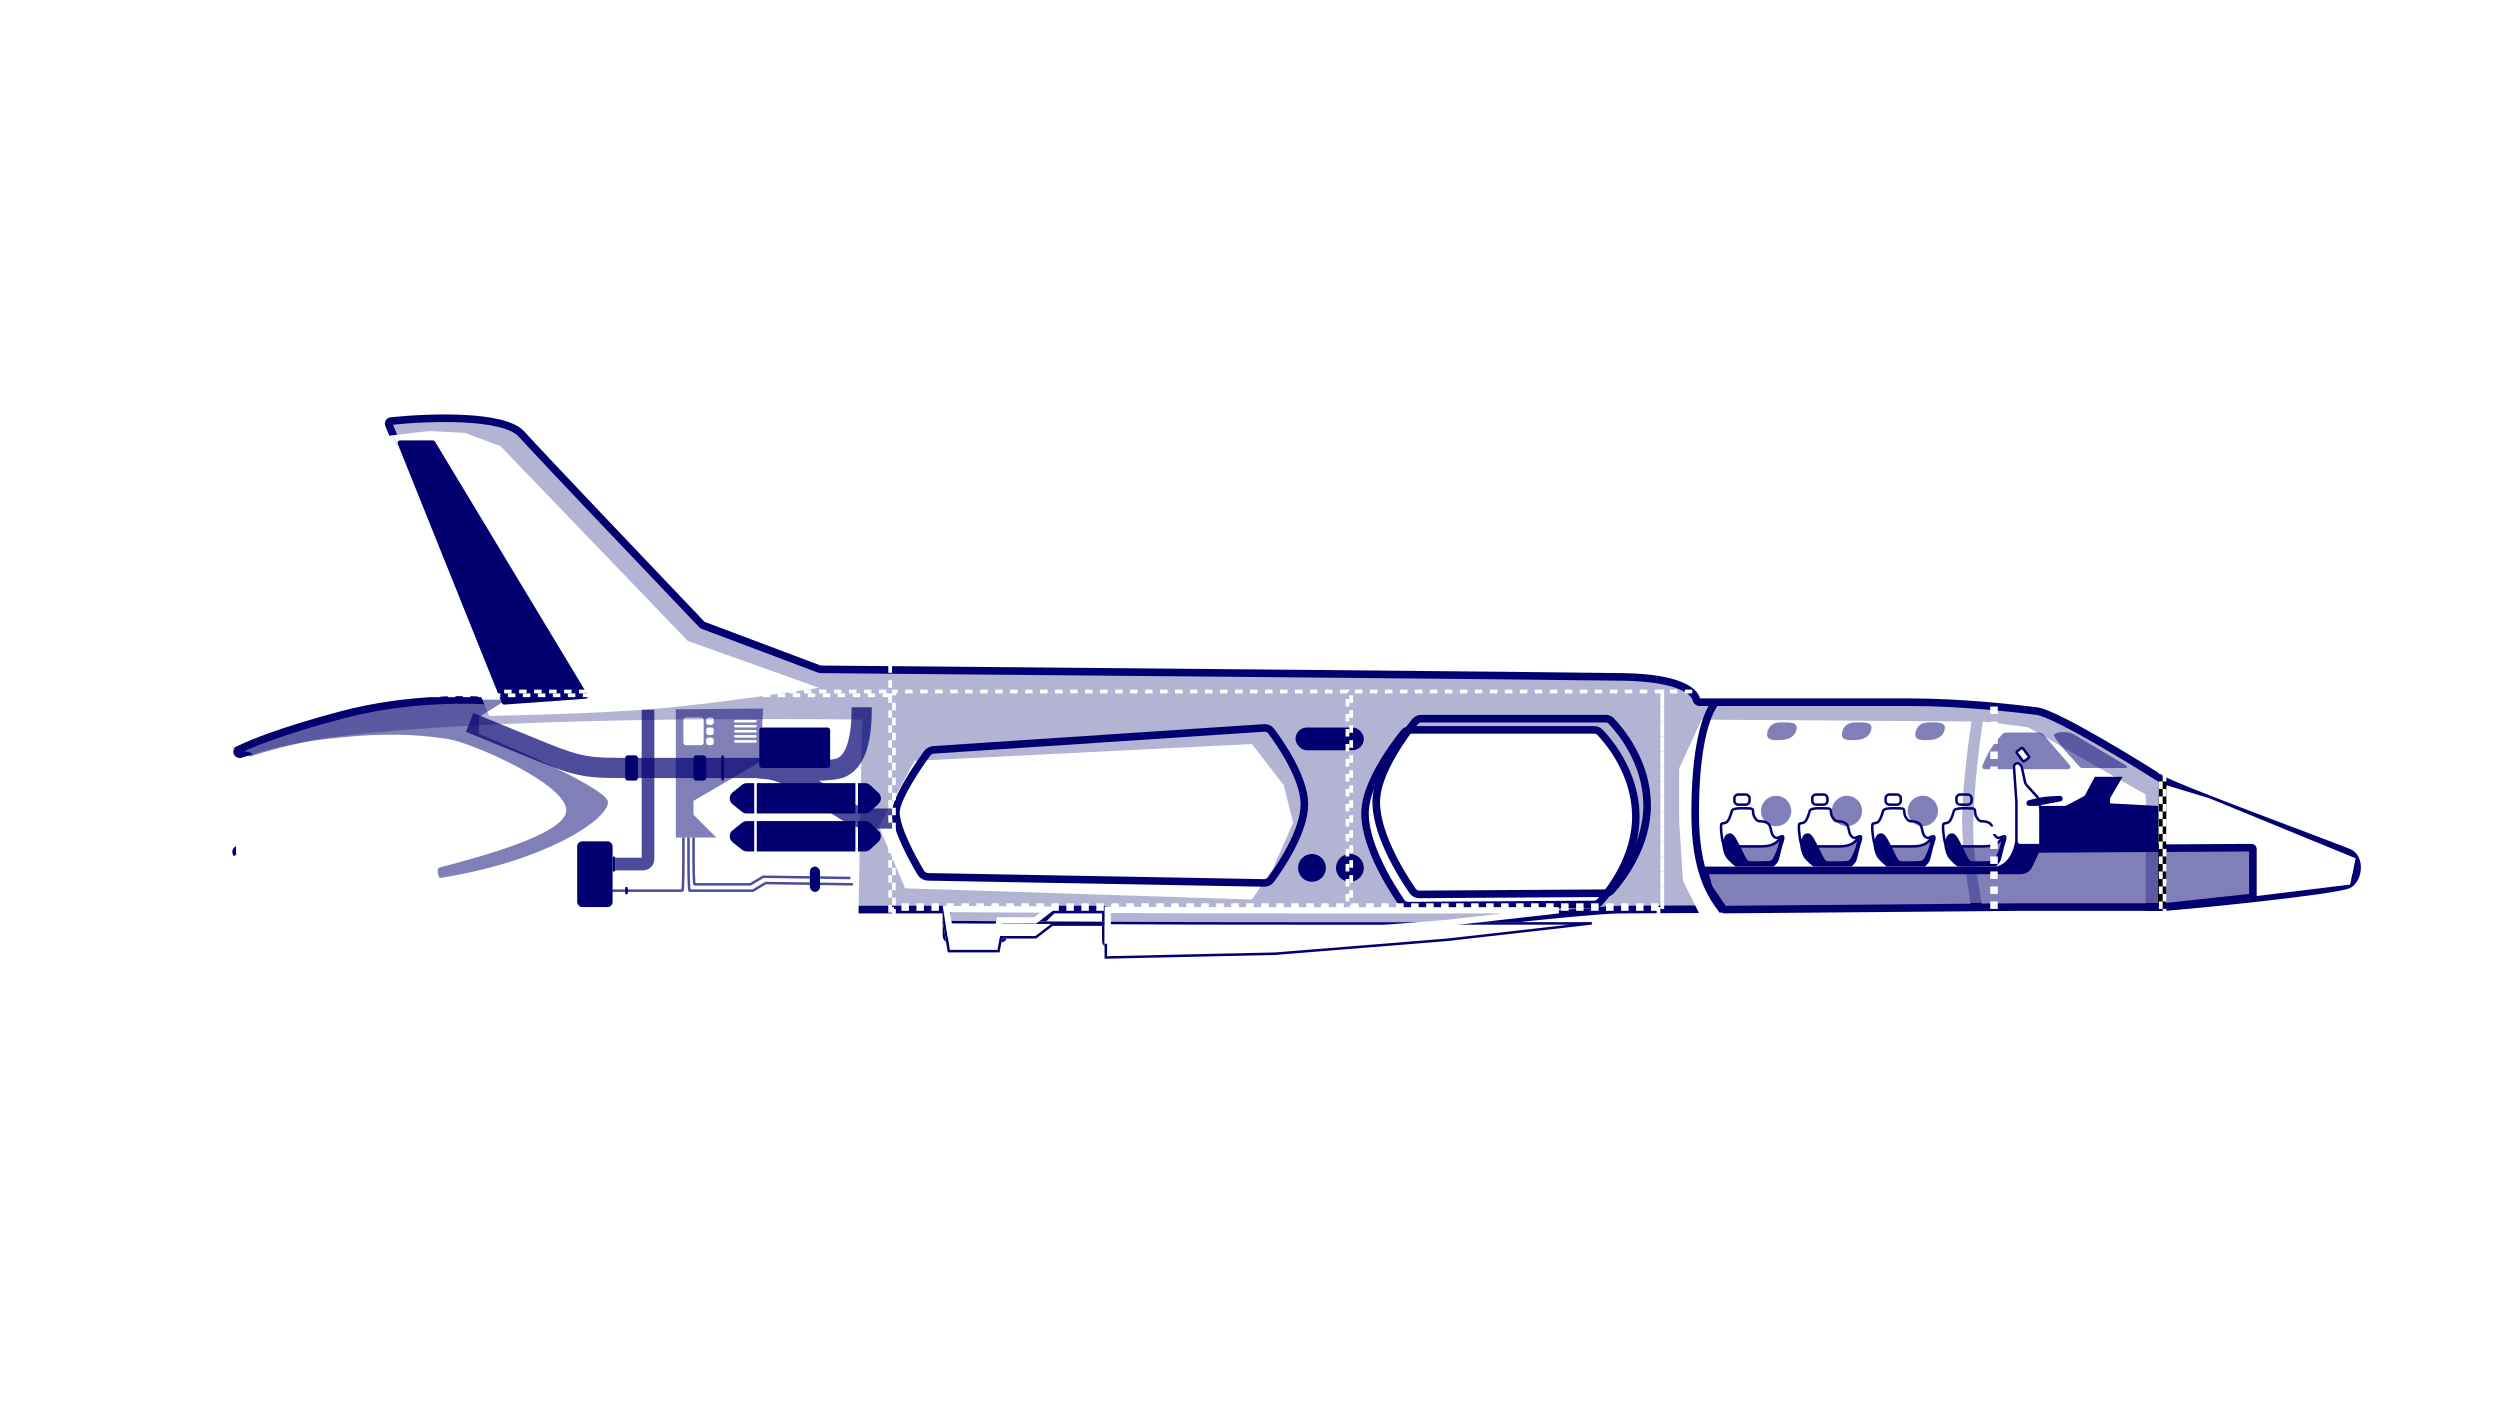 <svg width="667" height="375" viewBox="0 0 667 375" fill="none" xmlns="http://www.w3.org/2000/svg">
<g clip-path="url(#clip0_1486_8)">
<path d="M433.04 180.6C447.683 180.84 452.026 184.3 452.57 186.566C452.667 186.969 452.973 187.348 453.388 187.348H509.634C523.468 187.348 537.977 189.035 543.376 189.71C548.775 190.385 573.069 205.569 576.781 207.931C580.492 210.293 623.682 226.152 626.719 227.501C629.755 228.851 629.418 234.25 626.719 235.937C624.019 237.624 580.155 242.01 576.781 242.01C573.406 242.01 531.566 241.673 520.769 242.01C509.971 242.348 437.763 242.685 432.365 242.685C428.046 242.685 414.369 244.035 408.07 244.71C397.385 245.947 373.451 248.691 363.194 249.771C353.058 250.838 314.418 251.553 295.704 251.787C295.328 251.792 295.035 251.488 295.035 251.112V243.36C295.035 242.987 294.733 242.685 294.36 242.685H281.143C280.964 242.685 280.792 242.756 280.665 242.883L277.349 246.199C277.223 246.326 277.051 246.397 276.872 246.397H268.379C268.006 246.397 267.704 246.699 267.704 247.072V249.771C267.704 250.144 267.402 250.446 267.029 250.446H253.195C252.822 250.446 252.52 250.144 252.52 249.771V243.36C252.52 242.987 252.23 242.685 251.858 242.685H186.385C162.091 242.685 138.922 240.661 130.374 239.648C125.762 239.536 113.908 239.108 103.38 238.299C93.29 237.523 73.301 231.311 63.438 227.925C62.921 227.747 62.829 227.062 63.274 226.744L66.656 224.329C66.834 224.202 66.939 223.998 66.939 223.78V202.403C66.939 202.085 66.716 201.81 66.405 201.743L63.778 201.18C63.194 201.055 63.071 200.331 63.603 200.06C67.082 198.287 75.661 194.845 91.233 190.722C108.636 186.116 126 186.402 133.602 187.212C134.119 187.267 134.508 186.746 134.307 186.266L103.728 113.271C103.554 112.856 103.825 112.391 104.272 112.344C114.488 111.269 134.429 110.574 139.147 115.815C143.994 121.201 173.195 151.881 187.294 166.658C187.364 166.731 187.447 166.784 187.542 166.82L218.666 178.533C218.74 178.561 218.815 178.576 218.894 178.576C283.497 179.139 416.583 180.33 433.04 180.6Z" fill="#020070" fill-opacity="0.3" stroke="#020070" stroke-width="2.025"/>
<g filter="url(#filter0_dd_1486_8)">
<path d="M104 114L105.5 112.5L118.5 111L128 111.5L137.5 115L187.5 167L222.5 179.5C222.5 179.5 196.672 183.536 180 185C162.282 186.556 134.5 187 134.5 187L104 114Z" fill="white"/>
</g>
<g filter="url(#filter1_dd_1486_8)">
<path d="M63.5 200.001C63.5 200.001 75.555 194.787 94 192.5C142.275 186.512 234 188 234 188L233 242.5H166L98.5 238L62 228.001L67 224.001L66.5 202.001L63.5 200.001Z" fill="white"/>
</g>
<path d="M578 209.5L589.5 213L628.5 229L627 236L578 242V209.5Z" fill="white"/>
<g filter="url(#filter2_dd_1486_8)">
<path d="M533 188.5L545 190L576.5 208V241L533.5 241.5C533.5 241.5 530.797 227.56 530.5 219.5C530.075 207.946 533 188.5 533 188.5Z" fill="white"/>
</g>
<g filter="url(#filter3_dd_1486_8)">
<path d="M458 188L530 188.5C530 188.5 527.5 204.368 527.5 215C527.5 225.632 530.5 241.5 530.5 241.5L459 243L453 231L452 215V201L458 188Z" fill="white"/>
</g>
<g filter="url(#filter4_dd_1486_8)">
<path d="M248 199L338 194.5L346.5 205.5L349 215.5L343.5 228L338 236L245.5 233L238.5 216.5L248 199Z" fill="white"/>
</g>
<path d="M249.062 200.065L337.232 194.209C337.999 194.158 338.711 194.476 339.148 195.058C340.417 196.751 342.618 199.866 344.513 203.439C346.422 207.041 347.951 210.981 348.009 214.359C348.069 217.913 346.53 222.09 344.575 225.9C342.635 229.68 340.356 232.965 339.082 234.696C338.669 235.258 337.995 235.582 337.26 235.569L247.597 233.945C246.804 233.93 246.088 233.522 245.695 232.863C244.669 231.146 242.986 228.199 241.562 225.103C240.115 221.957 239.022 218.834 239.022 216.703C239.022 215.89 239.341 214.718 239.944 213.283C240.536 211.875 241.358 210.313 242.265 208.755C244.079 205.641 246.192 202.618 247.368 200.989C247.758 200.448 248.376 200.111 249.062 200.065Z" stroke="#020070" stroke-width="2.025"/>
<g filter="url(#filter5_dd_1486_8)">
<path d="M376.721 191.914C377.333 191.148 378.265 190.722 379.246 190.722H428.37C429.203 190.722 430.004 191.027 430.58 191.629C433.144 194.31 440.223 202.744 440.462 214.341C440.702 225.991 433.25 235.361 430.591 238.327C430.009 238.976 429.177 239.313 428.306 239.319L378.725 239.637C377.657 239.644 376.654 239.151 376.046 238.272C373.237 234.207 365.412 221.953 366.229 212.654C366.917 204.825 374.071 195.228 376.721 191.914Z" fill="white"/>
<path d="M379.246 191.734H428.37C428.959 191.734 429.485 191.948 429.849 192.328C432.359 194.954 439.218 203.151 439.45 214.362C439.682 225.605 432.464 234.722 429.837 237.651C429.465 238.066 428.916 238.303 428.299 238.307L378.718 238.624C377.965 238.629 377.285 238.284 376.879 237.697C375.491 235.688 372.867 231.66 370.696 226.998C368.509 222.304 366.853 217.117 367.238 212.743C367.562 209.056 369.429 204.857 371.614 201.1C373.785 197.367 376.203 194.182 377.512 192.546C377.922 192.032 378.557 191.734 379.246 191.734Z" stroke="#020070" stroke-width="2.025"/>
</g>
<path d="M379.246 191.734H428.37C428.959 191.734 429.485 191.948 429.849 192.328C432.359 194.954 439.218 203.151 439.45 214.362C439.682 225.605 432.464 234.722 429.837 237.651C429.465 238.066 428.916 238.303 428.299 238.307L378.718 238.624C377.965 238.629 377.285 238.284 376.879 237.697C375.491 235.688 372.867 231.66 370.696 226.998C368.509 222.304 366.853 217.117 367.238 212.743C367.562 209.056 369.429 204.857 371.614 201.1C373.785 197.367 376.203 194.182 377.512 192.546C377.922 192.032 378.557 191.734 379.246 191.734Z" stroke="#020070" stroke-width="2.025"/>
<path d="M458.009 187.011C454.972 190.385 452.272 199.833 452.272 217.041C452.272 232.9 456.659 238.973 459.696 243.022" stroke="#020070" stroke-width="2.025"/>
<path d="M479.266 194.771C479.941 192.409 476.904 192.746 474.879 192.746C473.087 192.746 471.843 193.758 471.505 195.445C471.149 197.227 472.484 197.47 474.205 197.47C476.566 197.47 478.61 197.065 479.266 194.771Z" fill="#020070" fill-opacity="0.5"/>
<path d="M499.23 194.771C499.905 192.409 496.868 192.746 494.843 192.746C493.051 192.746 491.807 193.758 491.469 195.445C491.113 197.227 492.448 197.47 494.168 197.47C496.53 197.47 498.574 197.065 499.23 194.771Z" fill="#020070" fill-opacity="0.5"/>
<path d="M518.801 194.771C519.476 192.409 516.439 192.746 514.415 192.746C512.622 192.746 511.378 193.758 511.04 195.445C510.684 197.227 512.019 197.47 513.74 197.47C516.102 197.47 518.145 197.065 518.801 194.771Z" fill="#020070" fill-opacity="0.5"/>
<path d="M538.65 242.01L538.642 242.01L460.067 242.678C459.955 242.679 459.85 242.624 459.786 242.532L455.932 236.899C455.911 236.869 455.896 236.835 455.886 236.799L454.734 232.652C454.674 232.437 454.836 232.224 455.059 232.224H539.144C540.059 232.224 540.891 231.696 541.281 230.868L543.253 226.677C543.308 226.56 543.426 226.484 543.556 226.483L600.734 226.159C600.921 226.158 601.073 226.309 601.073 226.496V239.111C601.073 239.283 600.943 239.428 600.772 239.446L577.062 242.01L538.65 242.01Z" fill="#020070" fill-opacity="0.5" stroke="#020070" stroke-width="2.025"/>
<circle cx="473.866" cy="216.366" r="4.049" fill="#020070" fill-opacity="0.5"/>
<circle cx="492.762" cy="216.366" r="4.049" fill="#020070" fill-opacity="0.5"/>
<circle cx="513.007" cy="216.366" r="4.049" fill="#020070" fill-opacity="0.5"/>
<path d="M548.099 196.459C547.649 195.332 549.91 195.279 551.354 195.354C552.102 195.392 552.818 195.645 553.462 196.028L567.292 204.267C567.586 204.443 567.462 204.894 567.119 204.894H555.185C555.185 204.894 548.774 198.146 548.099 196.459Z" fill="#020070" fill-opacity="0.5"/>
<path d="M106.115 118.428C105.936 117.985 106.263 117.502 106.741 117.502H115.484C115.72 117.502 115.939 117.626 116.062 117.828L156.799 185.394C157.06 185.825 156.773 186.379 156.27 186.415L134.577 187.987C134.284 188.008 134.011 187.838 133.902 187.566L106.115 118.428Z" fill="#020070"/>
<g filter="url(#filter6_d_1486_8)">
<path d="M251.507 241.673C251.507 241.673 292.703 241.944 318.991 242.01C345.279 242.076 430.677 242.01 430.677 242.01L386.137 247.072L340.248 250.783L294.697 251.795V243.023H280.862L276.476 246.397H267.366L266.691 250.108H252.857L251.507 241.673Z" fill="white"/>
<path d="M340.231 250.446L295.034 251.45V243.023V242.685H294.697H280.862H280.748L280.657 242.755L276.361 246.059H267.366H267.084L267.034 246.336L266.409 249.771H253.144L251.903 242.013L251.974 242.013L253.326 242.022C254.504 242.03 256.216 242.04 258.352 242.054C262.625 242.08 268.596 242.116 275.389 242.154C288.974 242.23 305.845 242.315 318.99 242.348C332.135 242.381 360.057 242.381 384.692 242.372C397.01 242.368 408.506 242.362 416.923 242.357C419.939 242.355 422.56 242.353 424.682 242.352L386.11 246.735L386.099 246.736L340.231 250.446Z" stroke="#020070" stroke-width="0.675"/>
</g>
<path d="M340.205 249.949L295.532 250.942V243.023V242.756C303.701 242.795 311.889 242.827 318.989 242.845C332.134 242.878 360.057 242.878 384.692 242.87C396.493 242.866 407.539 242.86 415.846 242.855L386.057 246.24L340.205 249.949ZM275.386 242.652C276.869 242.66 278.39 242.669 279.942 242.677L276.192 245.562H267.366H266.669L266.544 246.247L265.994 249.273H253.569L252.487 242.514L253.323 242.52C254.501 242.527 256.213 242.538 258.349 242.551C262.622 242.578 268.593 242.614 275.386 242.652Z" stroke="white" stroke-width="1.67"/>
<path d="M463.744 211.979H465.769C466.328 211.979 466.781 212.432 466.781 212.991V213.666C466.781 214.225 466.328 214.678 465.769 214.678H463.744C463.185 214.678 462.732 214.225 462.732 213.666V212.991C462.732 212.432 463.185 211.979 463.744 211.979Z" stroke="#020070" stroke-width="0.675"/>
<path d="M459.357 224.126L459.695 225.138L461.045 222.776L462.394 223.114L464.081 226.488L466.106 229.862L471.842 230.2L473.529 229.187L475.554 225.476C475.554 225.476 474.795 228.776 474.541 229.525C474.271 230.324 473.192 231.212 473.192 231.212H471.842H463.069C463.069 231.212 461.123 229.799 460.37 228.513C459.481 226.995 459.357 224.126 459.357 224.126Z" fill="#020070"/>
<path d="M474.469 224.195C474.653 224.006 474.793 223.875 474.956 223.788L475.154 223.788C475.121 223.972 475.078 224.208 475.026 224.471C474.905 225.083 474.739 225.826 474.558 226.383C474.364 226.979 474.034 227.722 473.748 228.324C473.606 228.624 473.476 228.885 473.382 229.072C473.335 229.165 473.297 229.239 473.271 229.29L473.254 229.323L472.377 230.2H469.817H464.695L463.818 225.813H463.821H463.829H463.837H463.845H463.853H463.861H463.87H463.878H463.887H463.895H463.904H463.913H463.922H463.93H463.939H463.948H463.957H463.967H463.976H463.985H463.994H464.004H464.013H464.023H464.032H464.042H464.051H464.061H464.071H464.081H464.091H464.101H464.111H464.121H464.131H464.141H464.152H464.162H464.172H464.183H464.193H464.204H464.215H464.225H464.236H464.247H464.258H464.269H464.28H464.291H464.302H464.313H464.324H464.335H464.347H464.358H464.369H464.381H464.392H464.404H464.415H464.427H464.439H464.451H464.462H464.474H464.486H464.498H464.51H464.522H464.535H464.547H464.559H464.571H464.584H464.596H464.608H464.621H464.633H464.646H464.659H464.671H464.684H464.697H464.709H464.722H464.735H464.748H464.761H464.774H464.787H464.8H464.814H464.827H464.84H464.853H464.867H464.88H464.893H464.907H464.92H464.934H464.948H464.961H464.975H464.989H465.002H465.016H465.03H465.044H465.058H465.072H465.086H465.1H465.114H465.128H465.142H465.156H465.17H465.185H465.199H465.213H465.228H465.242H465.256H465.271H465.285H465.3H465.314H465.329H465.344H465.358H465.373H465.388H465.402H465.417H465.432H465.447H465.462H465.477H465.492H465.507H465.522H465.537H465.552H465.567H465.582H465.597H465.612H465.628H465.643H465.658H465.674H465.689H465.704H465.72H465.735H465.75H465.766H465.781H465.797H465.812H465.828H465.844H465.859H465.875H465.891H465.906H465.922H465.938H465.953H465.969H465.985H466.001H466.017H466.033H466.048H466.064H466.08H466.096H466.112H466.128H466.144H466.16H466.176H466.192H466.208H466.225H466.241H466.257H466.273H466.289H466.305H466.322H466.338H466.354H466.37H466.387H466.403H466.419H466.435H466.452H466.468H466.484H466.501H466.517H466.534H466.55H466.566H466.583H466.599H466.616H466.632H466.649H466.665H466.682H466.698H466.715H466.731H466.748H466.764H466.781H466.798H466.814H466.831H466.847H466.864H466.881H466.897H466.914H466.93H466.947H466.964H466.98H466.997H467.014H467.03H467.047H467.064H467.08H467.097H467.114H467.13H467.147H467.164H467.18H467.197H467.214H467.231H467.247H467.264H467.281H467.297H467.314H467.331H467.348H467.364H467.381H467.398H467.414H467.431H467.448H467.464H467.481H467.498H467.515H467.531H467.548H467.565H467.581H467.598H467.615H467.631H467.648H467.665H467.681H467.698H467.715H467.731H467.748H467.764H467.781H467.798H467.814H467.831H467.847H467.864H467.881H467.897H467.914H467.93H467.947H467.963H467.98H467.996H468.013H468.029H468.046H468.062H468.078H468.095H468.111H468.128H468.144H468.16H468.177H468.193H468.209H468.226H468.242H468.258H468.275H468.291H468.307H468.323H468.34H468.356H468.372H468.388H468.404H468.42H468.436H468.452H468.469H468.485H468.501H468.517H468.533H468.549H468.564H468.58H468.596H468.612H468.628H468.644H468.66H468.676H468.691H468.707H468.723H468.738H468.754H468.77H468.785H468.801H468.817H468.832H468.848H468.863H468.879H468.894H468.91H468.925H468.94H468.956H468.971H468.986H469.002H469.017H469.032H469.047H469.062H469.078H469.093H469.108H469.123H469.138H469.153H469.168H469.183H469.197H469.212H469.227H469.242H469.257H469.271H469.286H469.301H469.315H469.33H469.345H469.359H469.374H469.388H469.402H469.417H469.431H469.445H469.46H469.474H469.488H469.502H469.516H469.531H469.545H469.559H469.573H469.586H469.6H469.614H469.628H469.642H469.656H469.669H469.683H469.697H469.71H469.724H469.737H469.751H469.764H469.777H469.791H469.804H469.817C471.886 225.813 472.973 225.412 473.68 224.909C473.992 224.688 474.221 224.451 474.409 224.257C474.429 224.236 474.449 224.215 474.469 224.195Z" fill="#020070" fill-opacity="0.5" stroke="#020070" stroke-width="0.675"/>
<path d="M459.358 219.74C460.37 219.402 461.045 220.077 462.057 216.365C462.333 215.353 465.768 215.691 466.781 215.691C468.29 215.69 467.262 216.606 468.13 218.053C469.143 219.74 469.48 218.728 471.167 219.402C472.854 220.077 472.179 222.102 473.192 223.114C474.204 224.126 474.541 223.114 475.554 223.114C476.566 223.114 473.708 229.435 472.854 229.862C472.179 230.2 469.143 230.2 467.456 230.2C465.768 230.2 465.769 229.525 464.081 226.151C462.394 222.777 462.057 222.439 461.045 222.777C460.032 223.114 460.032 225.813 459.695 224.801C459.358 223.789 458.905 219.891 459.358 219.74Z" stroke="#020070" stroke-width="0.675"/>
<path d="M484.519 211.979H486.543C487.102 211.979 487.555 212.432 487.555 212.991V213.666C487.555 214.225 487.102 214.678 486.543 214.678H484.519C483.96 214.678 483.506 214.225 483.506 213.666V212.991C483.506 212.432 483.96 211.979 484.519 211.979Z" stroke="#020070" stroke-width="0.675"/>
<path d="M480.131 224.126L480.468 225.138L481.818 222.776L483.168 223.114L484.855 226.488L486.879 229.862L492.615 230.2L494.303 229.187L496.327 225.476C496.327 225.476 495.568 228.776 495.315 229.525C495.045 230.324 493.965 231.212 493.965 231.212H492.615H483.842C483.842 231.212 481.896 229.799 481.143 228.513C480.255 226.995 480.131 224.126 480.131 224.126Z" fill="#020070"/>
<path d="M495.243 224.195C495.427 224.006 495.568 223.875 495.731 223.788L495.928 223.788C495.896 223.972 495.853 224.208 495.801 224.471C495.679 225.083 495.514 225.826 495.332 226.383C495.138 226.979 494.808 227.722 494.522 228.324C494.38 228.624 494.251 228.885 494.156 229.072C494.109 229.165 494.071 229.239 494.045 229.29L494.028 229.323L493.151 230.2H490.592H485.47L484.592 225.813H484.595H484.603H484.611H484.619H484.628H484.636H484.644H484.653H484.661H484.67H484.679H484.687H484.696H484.705H484.714H484.723H484.732H484.741H484.75H484.759H484.769H484.778H484.787H484.797H484.807H484.816H484.826H484.836H484.845H484.855H484.865H484.875H484.885H484.895H484.906H484.916H484.926H484.936H484.947H484.957H484.968H484.978H484.989H485H485.01H485.021H485.032H485.043H485.054H485.065H485.076H485.087H485.098H485.11H485.121H485.132H485.144H485.155H485.167H485.178H485.19H485.202H485.213H485.225H485.237H485.249H485.261H485.273H485.285H485.297H485.309H485.321H485.333H485.346H485.358H485.37H485.383H485.395H485.408H485.42H485.433H485.446H485.458H485.471H485.484H485.497H485.51H485.523H485.536H485.549H485.562H485.575H485.588H485.601H485.614H485.628H485.641H485.654H485.668H485.681H485.695H485.708H485.722H485.736H485.749H485.763H485.777H485.79H485.804H485.818H485.832H485.846H485.86H485.874H485.888H485.902H485.916H485.931H485.945H485.959H485.973H485.988H486.002H486.016H486.031H486.045H486.06H486.074H486.089H486.103H486.118H486.133H486.147H486.162H486.177H486.192H486.207H486.221H486.236H486.251H486.266H486.281H486.296H486.311H486.326H486.341H486.357H486.372H486.387H486.402H486.417H486.433H486.448H486.463H486.479H486.494H486.509H486.525H486.54H486.556H486.571H486.587H486.602H486.618H486.634H486.649H486.665H486.681H486.696H486.712H486.728H486.744H486.759H486.775H486.791H486.807H486.823H486.839H486.855H486.871H486.887H486.903H486.919H486.935H486.951H486.967H486.983H486.999H487.015H487.031H487.047H487.064H487.08H487.096H487.112H487.128H487.145H487.161H487.177H487.194H487.21H487.226H487.243H487.259H487.275H487.292H487.308H487.324H487.341H487.357H487.374H487.39H487.407H487.423H487.44H487.456H487.473H487.489H487.506H487.522H487.539H487.555H487.572H487.589H487.605H487.622H487.638H487.655H487.672H487.688H487.705H487.721H487.738H487.755H487.771H487.788H487.805H487.821H487.838H487.855H487.871H487.888H487.905H487.922H487.938H487.955H487.972H487.988H488.005H488.022H488.038H488.055H488.072H488.089H488.105H488.122H488.139H488.155H488.172H488.189H488.205H488.222H488.239H488.256H488.272H488.289H488.306H488.322H488.339H488.356H488.372H488.389H488.406H488.422H488.439H488.456H488.472H488.489H488.506H488.522H488.539H488.555H488.572H488.589H488.605H488.622H488.638H488.655H488.671H488.688H488.705H488.721H488.738H488.754H488.771H488.787H488.804H488.82H488.836H488.853H488.869H488.886H488.902H488.918H488.935H488.951H488.968H488.984H489H489.016H489.033H489.049H489.065H489.082H489.098H489.114H489.13H489.146H489.162H489.179H489.195H489.211H489.227H489.243H489.259H489.275H489.291H489.307H489.323H489.339H489.355H489.371H489.387H489.402H489.418H489.434H489.45H489.466H489.481H489.497H489.513H489.529H489.544H489.56H489.575H489.591H489.607H489.622H489.638H489.653H489.669H489.684H489.699H489.715H489.73H489.745H489.761H489.776H489.791H489.806H489.822H489.837H489.852H489.867H489.882H489.897H489.912H489.927H489.942H489.957H489.972H489.987H490.002H490.016H490.031H490.046H490.061H490.075H490.09H490.104H490.119H490.133H490.148H490.162H490.177H490.191H490.206H490.22H490.234H490.248H490.263H490.277H490.291H490.305H490.319H490.333H490.347H490.361H490.375H490.389H490.402H490.416H490.43H490.444H490.457H490.471H490.485H490.498H490.512H490.525H490.538H490.552H490.565H490.578H490.592C492.66 225.813 493.747 225.412 494.454 224.909C494.766 224.688 494.995 224.451 495.183 224.257C495.204 224.236 495.224 224.215 495.243 224.195Z" fill="#020070" fill-opacity="0.5" stroke="#020070" stroke-width="0.675"/>
<path d="M480.132 219.74C481.144 219.402 481.819 220.077 482.831 216.365C483.107 215.353 486.543 215.691 487.555 215.691C489.064 215.69 488.037 216.606 488.905 218.053C489.917 219.74 490.254 218.728 491.942 219.402C493.629 220.077 492.954 222.102 493.966 223.114C494.978 224.126 495.316 223.114 496.328 223.114C497.34 223.114 494.482 229.435 493.629 229.862C492.954 230.2 489.917 230.2 488.23 230.2C486.543 230.2 486.543 229.525 484.856 226.151C483.169 222.777 482.831 222.439 481.819 222.777C480.807 223.114 480.807 225.813 480.469 224.801C480.132 223.789 479.679 219.891 480.132 219.74Z" stroke="#020070" stroke-width="0.675"/>
<path d="M504.088 211.979H506.112C506.672 211.979 507.125 212.432 507.125 212.991V213.666C507.125 214.225 506.672 214.678 506.112 214.678H504.088C503.529 214.678 503.076 214.225 503.076 213.666V212.991C503.076 212.432 503.529 211.979 504.088 211.979Z" stroke="#020070" stroke-width="0.675"/>
<path d="M499.7 224.126L500.038 225.138L501.387 222.776L502.737 223.114L504.424 226.488L506.449 229.862L512.185 230.2L513.872 229.187L515.896 225.476C515.896 225.476 515.137 228.776 514.884 229.525C514.614 230.324 513.534 231.212 513.534 231.212H512.185H503.412C503.412 231.212 501.466 229.799 500.712 228.513C499.824 226.995 499.7 224.126 499.7 224.126Z" fill="#020070"/>
<path d="M514.812 224.195C514.997 224.006 515.137 223.875 515.3 223.788L515.498 223.788C515.465 223.972 515.422 224.208 515.37 224.471C515.249 225.083 515.083 225.826 514.901 226.383C514.707 226.979 514.378 227.722 514.092 228.324C513.95 228.624 513.82 228.885 513.726 229.072C513.679 229.165 513.641 229.239 513.614 229.29L513.597 229.323L512.721 230.2H510.161H505.039L504.162 225.813H504.164H504.172H504.18H504.189H504.197H504.205H504.214H504.222H504.231H504.239H504.248H504.257H504.265H504.274H504.283H504.292H504.301H504.31H504.319H504.329H504.338H504.347H504.357H504.366H504.376H504.386H504.395H504.405H504.415H504.425H504.435H504.445H504.455H504.465H504.475H504.485H504.495H504.506H504.516H504.527H504.537H504.548H504.558H504.569H504.58H504.591H504.601H504.612H504.623H504.634H504.645H504.657H504.668H504.679H504.69H504.702H504.713H504.725H504.736H504.748H504.759H504.771H504.783H504.794H504.806H504.818H504.83H504.842H504.854H504.866H504.878H504.89H504.903H504.915H504.927H504.94H504.952H504.965H504.977H504.99H505.002H505.015H505.028H505.04H505.053H505.066H505.079H505.092H505.105H505.118H505.131H505.144H505.157H505.17H505.184H505.197H505.21H505.224H505.237H505.251H505.264H505.278H505.291H505.305H505.319H505.332H505.346H505.36H505.374H505.388H505.401H505.415H505.429H505.443H505.457H505.472H505.486H505.5H505.514H505.528H505.543H505.557H505.571H505.586H505.6H505.615H505.629H505.644H505.658H505.673H505.687H505.702H505.717H505.731H505.746H505.761H505.776H505.791H505.806H505.821H505.835H505.85H505.865H505.881H505.896H505.911H505.926H505.941H505.956H505.971H505.987H506.002H506.017H506.033H506.048H506.063H506.079H506.094H506.11H506.125H506.141H506.156H506.172H506.187H506.203H506.219H506.234H506.25H506.266H506.281H506.297H506.313H506.329H506.345H506.36H506.376H506.392H506.408H506.424H506.44H506.456H506.472H506.488H506.504H506.52H506.536H506.552H506.568H506.584H506.601H506.617H506.633H506.649H506.665H506.681H506.698H506.714H506.73H506.747H506.763H506.779H506.795H506.812H506.828H506.845H506.861H506.877H506.894H506.91H506.927H506.943H506.96H506.976H506.992H507.009H507.025H507.042H507.059H507.075H507.092H507.108H507.125H507.141H507.158H507.174H507.191H507.208H507.224H507.241H507.258H507.274H507.291H507.307H507.324H507.341H507.357H507.374H507.391H507.407H507.424H507.441H507.457H507.474H507.491H507.508H507.524H507.541H507.558H507.574H507.591H507.608H507.624H507.641H507.658H507.675H507.691H507.708H507.725H507.741H507.758H507.775H507.792H507.808H507.825H507.842H507.858H507.875H507.892H507.908H507.925H507.942H507.958H507.975H507.992H508.008H508.025H508.042H508.058H508.075H508.092H508.108H508.125H508.141H508.158H508.175H508.191H508.208H508.224H508.241H508.257H508.274H508.29H508.307H508.323H508.34H508.356H508.373H508.389H508.406H508.422H508.439H508.455H508.471H508.488H508.504H508.521H508.537H508.553H508.57H508.586H508.602H508.618H508.635H508.651H508.667H508.683H508.699H508.716H508.732H508.748H508.764H508.78H508.796H508.812H508.828H508.844H508.86H508.876H508.892H508.908H508.924H508.94H508.956H508.972H508.988H509.003H509.019H509.035H509.051H509.067H509.082H509.098H509.114H509.129H509.145H509.16H509.176H509.191H509.207H509.222H509.238H509.253H509.269H509.284H509.299H509.315H509.33H509.345H509.361H509.376H509.391H509.406H509.421H509.436H509.451H509.466H509.482H509.496H509.511H509.526H509.541H509.556H509.571H509.586H509.6H509.615H509.63H509.645H509.659H509.674H509.688H509.703H509.717H509.732H509.746H509.761H509.775H509.789H509.803H509.818H509.832H509.846H509.86H509.874H509.888H509.902H509.916H509.93H509.944H509.958H509.972H509.986H509.999H510.013H510.027H510.04H510.054H510.067H510.081H510.094H510.108H510.121H510.134H510.148H510.161C512.229 225.813 513.316 225.412 514.023 224.909C514.335 224.688 514.564 224.451 514.753 224.257C514.773 224.236 514.793 224.215 514.812 224.195Z" fill="#020070" fill-opacity="0.5" stroke="#020070" stroke-width="0.675"/>
<path d="M499.701 219.74C500.713 219.402 501.388 220.077 502.401 216.365C502.677 215.353 506.112 215.691 507.125 215.691C508.634 215.69 507.606 216.606 508.474 218.053C509.486 219.74 509.824 218.728 511.511 219.402C513.198 220.077 512.523 222.102 513.535 223.114C514.548 224.126 514.885 223.114 515.897 223.114C516.91 223.114 514.052 229.435 513.198 229.862C512.523 230.2 509.486 230.2 507.799 230.2C506.112 230.2 506.112 229.525 504.425 226.151C502.738 222.777 502.401 222.439 501.388 222.777C500.376 223.114 500.376 225.813 500.039 224.801C499.701 223.789 499.249 219.891 499.701 219.74Z" stroke="#020070" stroke-width="0.675"/>
<path d="M522.982 211.979H525.007C525.566 211.979 526.019 212.432 526.019 212.991V213.666C526.019 214.225 525.566 214.678 525.007 214.678H522.982C522.423 214.678 521.97 214.225 521.97 213.666V212.991C521.97 212.432 522.423 211.979 522.982 211.979Z" stroke="#020070" stroke-width="0.675"/>
<path d="M518.596 224.126L518.933 225.138L520.283 222.776L521.632 223.114L523.32 226.488L525.344 229.862L531.08 230.2L532.767 229.187L534.792 225.476C534.792 225.476 534.033 228.776 533.78 229.525C533.509 230.324 532.43 231.212 532.43 231.212H531.08H522.307C522.307 231.212 520.361 229.799 519.608 228.513C518.72 226.995 518.596 224.126 518.596 224.126Z" fill="#020070"/>
<path d="M533.708 224.195C533.892 224.006 534.032 223.875 534.195 223.788L534.393 223.788C534.361 223.972 534.317 224.208 534.265 224.471C534.144 225.083 533.979 225.826 533.797 226.383C533.603 226.979 533.273 227.722 532.987 228.324C532.845 228.624 532.715 228.885 532.621 229.072C532.574 229.165 532.536 229.239 532.51 229.29L532.493 229.323L531.616 230.2H529.056H523.934L523.057 225.813H523.06H523.068H523.076H523.084H523.092H523.101H523.109H523.118H523.126H523.135H523.143H523.152H523.161H523.17H523.179H523.188H523.197H523.206H523.215H523.224H523.234H523.243H523.252H523.262H523.271H523.281H523.291H523.3H523.31H523.32H523.33H523.34H523.35H523.36H523.37H523.381H523.391H523.401H523.412H523.422H523.433H523.443H523.454H523.464H523.475H523.486H523.497H523.508H523.519H523.53H523.541H523.552H523.563H523.574H523.586H523.597H523.609H523.62H523.632H523.643H523.655H523.666H523.678H523.69H523.702H523.714H523.726H523.738H523.75H523.762H523.774H523.786H523.798H523.81H523.823H523.835H523.848H523.86H523.873H523.885H523.898H523.91H523.923H523.936H523.949H523.962H523.974H523.987H524H524.013H524.027H524.04H524.053H524.066H524.079H524.093H524.106H524.119H524.133H524.146H524.16H524.173H524.187H524.2H524.214H524.228H524.242H524.255H524.269H524.283H524.297H524.311H524.325H524.339H524.353H524.367H524.381H524.395H524.41H524.424H524.438H524.452H524.467H524.481H524.496H524.51H524.525H524.539H524.554H524.568H524.583H524.598H524.612H524.627H524.642H524.657H524.671H524.686H524.701H524.716H524.731H524.746H524.761H524.776H524.791H524.806H524.821H524.837H524.852H524.867H524.882H524.897H524.913H524.928H524.943H524.959H524.974H524.99H525.005H525.021H525.036H525.052H525.067H525.083H525.098H525.114H525.13H525.145H525.161H525.177H525.193H525.208H525.224H525.24H525.256H525.272H525.288H525.304H525.32H525.335H525.351H525.367H525.383H525.399H525.416H525.432H525.448H525.464H525.48H525.496H525.512H525.528H525.545H525.561H525.577H525.593H525.609H525.626H525.642H525.658H525.675H525.691H525.707H525.724H525.74H525.756H525.773H525.789H525.806H525.822H525.839H525.855H525.872H525.888H525.904H525.921H525.938H525.954H525.971H525.987H526.004H526.02H526.037H526.053H526.07H526.087H526.103H526.12H526.136H526.153H526.17H526.186H526.203H526.22H526.236H526.253H526.27H526.286H526.303H526.32H526.336H526.353H526.37H526.386H526.403H526.42H526.436H526.453H526.47H526.487H526.503H526.52H526.537H526.553H526.57H526.587H526.604H526.62H526.637H526.654H526.67H526.687H526.704H526.72H526.737H526.754H526.771H526.787H526.804H526.821H526.837H526.854H526.871H526.887H526.904H526.921H526.937H526.954H526.97H526.987H527.004H527.02H527.037H527.053H527.07H527.087H527.103H527.12H527.136H527.153H527.169H527.186H527.202H527.219H527.235H527.252H527.268H527.285H527.301H527.318H527.334H527.351H527.367H527.383H527.4H527.416H527.432H527.449H527.465H527.481H527.498H527.514H527.53H527.546H527.563H527.579H527.595H527.611H527.627H527.643H527.66H527.676H527.692H527.708H527.724H527.74H527.756H527.772H527.788H527.804H527.82H527.836H527.851H527.867H527.883H527.899H527.915H527.931H527.946H527.962H527.978H527.993H528.009H528.025H528.04H528.056H528.071H528.087H528.102H528.118H528.133H528.149H528.164H528.18H528.195H528.21H528.226H528.241H528.256H528.271H528.287H528.302H528.317H528.332H528.347H528.362H528.377H528.392H528.407H528.422H528.437H528.452H528.466H528.481H528.496H528.511H528.525H528.54H528.555H528.569H528.584H528.598H528.613H528.627H528.642H528.656H528.67H528.685H528.699H528.713H528.727H528.742H528.756H528.77H528.784H528.798H528.812H528.826H528.84H528.854H528.867H528.881H528.895H528.909H528.922H528.936H528.949H528.963H528.976H528.99H529.003H529.017H529.03H529.043H529.056C531.125 225.813 532.212 225.412 532.919 224.909C533.231 224.688 533.46 224.451 533.648 224.257C533.669 224.236 533.688 224.215 533.708 224.195Z" fill="#020070" fill-opacity="0.5" stroke="#020070" stroke-width="0.675"/>
<path d="M518.597 219.74C519.609 219.402 520.284 220.077 521.296 216.365C521.572 215.353 525.008 215.691 526.02 215.691C527.529 215.69 526.502 216.606 527.37 218.053C528.382 219.74 528.719 218.728 530.406 219.402C532.094 220.077 531.419 222.102 532.431 223.114C533.443 224.126 533.781 223.114 534.793 223.114C535.805 223.114 532.947 229.435 532.094 229.862C531.419 230.2 528.382 230.2 526.695 230.2C525.008 230.2 525.008 229.525 523.321 226.151C521.634 222.777 521.296 222.439 520.284 222.777C519.272 223.114 519.272 225.813 518.934 224.801C518.597 223.789 518.144 219.891 518.597 219.74Z" stroke="#020070" stroke-width="0.675"/>
<path d="M544.051 215.017H551.137L556.198 212.317L558.897 207.256H566.321L562.946 212.992V214.342L575.768 215.017V225.814H544.051V215.017Z" fill="#020070"/>
<path d="M105.057 112.943L104 114L107.617 122.657L103.503 113.116L105.057 112.943Z" fill="#020070" fill-opacity="0.5"/>
<path d="M131.799 112.767L135.5 114L138.151 116.083L135.22 113.116L131.799 112.767Z" fill="#020070" fill-opacity="0.5"/>
<path d="M165.46 143.736L187.5 167L191.095 168.284L188.87 167.44L165.46 143.736Z" fill="#020070" fill-opacity="0.5"/>
<path d="M134.363 186.673H111.938L85.957 192.747L62 199.495L66.724 201.857C66.724 201.857 76.977 198.261 87.306 197.133C97.655 196.004 106.977 195.289 119.361 197.133C125.757 198.086 151.486 209.28 151.079 216.366C150.723 222.563 127.617 228.697 119.619 230.82C118.198 231.198 117.254 231.448 116.999 231.55C116.662 232.225 116.662 233.237 117.337 234.25C145.343 229.863 162.214 218.728 162.214 214.004C162.214 209.955 127.797 195.784 127.797 195.784V191.735C127.49 190.929 134.741 187.577 134.363 186.673Z" fill="#020070" fill-opacity="0.5"/>
<path d="M539.729 199.698L541.281 201.76C541.393 201.909 541.364 202.12 541.215 202.232L540.136 203.044C539.987 203.156 539.776 203.126 539.664 202.977L538.111 200.915C537.999 200.766 538.029 200.555 538.178 200.443L539.256 199.631C539.405 199.519 539.617 199.549 539.729 199.698Z" stroke="#020070" stroke-width="0.675"/>
<path d="M537.977 214.005V213.993L537.976 213.981L537.328 204.583C537.316 204.4 537.359 204.218 537.454 204.06C537.754 203.561 538.443 203.476 538.856 203.888L539.144 204.176C539.282 204.314 539.377 204.489 539.418 204.68L540.27 208.658C540.333 208.949 540.471 209.219 540.672 209.439L543.564 212.621C543.68 212.749 543.762 212.905 543.801 213.074L546.377 224.237C546.524 224.871 546.042 225.477 545.391 225.477H538.989C538.43 225.477 537.977 225.024 537.977 224.465V214.005Z" stroke="#020070" stroke-width="0.675"/>
<path fill-rule="evenodd" clip-rule="evenodd" d="M534.206 195.887C534.457 195.604 534.817 195.445 535.196 195.445H543.797C544.386 195.445 544.946 195.702 545.33 196.148L552.198 204.115C552.575 204.552 552.265 205.23 551.687 205.23H539.877L539.744 204.608C539.69 204.354 539.563 204.121 539.379 203.937L539.09 203.649C538.523 203.081 537.574 203.198 537.161 203.886C537.031 204.103 536.97 204.354 536.988 204.606L537.031 205.23H529.51C529.037 205.23 528.713 204.758 528.894 204.32C529.342 203.233 530.137 201.407 530.89 200.169C531.811 198.658 533.454 196.739 534.206 195.887ZM541.35 201.857L539.663 199.495L537.976 200.875L539.908 203.206L541.35 201.857Z" fill="#020070" fill-opacity="0.5"/>
<path d="M540.677 214.172C540.677 213.873 540.873 213.61 541.161 213.53C541.988 213.301 543.712 212.848 545.063 212.655C546.443 212.458 548.591 212.367 549.586 212.333C549.901 212.323 550.179 212.535 550.255 212.841L550.289 212.974C550.383 213.35 550.141 213.728 549.76 213.801L543.439 215.005C543.397 215.013 543.355 215.017 543.312 215.017H541.352C540.979 215.017 540.677 214.715 540.677 214.342V214.172Z" fill="#020070"/>
<path d="M537.639 224.464L538.652 225.476H544.388L541.351 231.212C541.351 231.212 529.24 231.983 532.578 231.212C536.965 230.2 537.639 224.464 537.639 224.464Z" fill="#020070"/>
<path fill-rule="evenodd" clip-rule="evenodd" d="M225.145 207.413C228.433 206.148 230.261 203.211 231.265 200.007C232.272 196.794 232.612 192.847 232.612 188.697H227.213C227.213 192.646 226.878 195.953 226.113 198.392C225.346 200.839 224.306 201.951 223.207 202.374C222.785 202.536 221.558 202.737 219.5 202.846C217.576 202.949 215.258 202.96 212.92 202.912C210.322 202.858 207.804 202.733 205.845 202.592C204.557 202.337 203.243 202.194 201.907 202.194H166.14C159.468 202.194 156.687 202.023 152.12 200.552C148.883 199.51 144.856 197.849 138.282 195.138L138.282 195.138C135.003 193.786 131.09 192.172 126.325 190.244L124.3 195.248C128.848 197.089 132.661 198.661 135.912 200.002L135.912 200.002C142.687 202.795 147.018 204.581 150.465 205.691C155.85 207.425 159.312 207.592 166.14 207.592H201.676C202.452 207.717 203.658 207.841 205.116 207.951C209.155 208.826 213.188 211.198 217.194 213.884C217.921 214.371 218.657 214.875 219.39 215.378L219.392 215.38L219.392 215.38C221.079 216.536 222.753 217.683 224.277 218.597C226.404 219.871 228.852 221.089 231.262 221.089H239.361V215.691H231.262C230.468 215.691 229.148 215.222 227.052 213.966C225.673 213.139 224.225 212.147 222.616 211.043L222.616 211.043C221.851 210.518 221.049 209.968 220.2 209.4C219.656 209.034 219.095 208.663 218.519 208.292C218.953 208.277 219.376 208.259 219.787 208.237C221.758 208.133 223.813 207.925 225.145 207.413Z" fill="#020070" fill-opacity="0.7"/>
<rect x="202.581" y="194.097" width="18.895" height="10.797" rx="0.675" fill="#020070"/>
<rect x="185.035" y="201.52" width="3.374" height="6.748" rx="0.675" fill="#020070"/>
<rect x="166.814" y="201.52" width="3.374" height="6.748" rx="0.675" fill="#020070"/>
<rect x="192.458" y="201.52" width="0.675" height="6.748" rx="0.337" fill="#020070"/>
<rect x="345.647" y="194.097" width="18.221" height="6.074" rx="3.037" fill="#020070"/>
<circle cx="350.033" cy="231.55" r="3.712" fill="#020070"/>
<circle cx="360.156" cy="231.55" r="3.712" fill="#020070"/>
<path d="M183.686 223.452C183.686 232.225 183.685 237.624 184.023 237.624C190.743 237.624 200.894 237.624 200.894 237.624L204.268 235.599L227.55 235.937" stroke="#020070" stroke-opacity="0.7" stroke-width="0.675"/>
<path d="M182.336 223.452C182.336 232.225 182.336 237.624 181.999 237.624C175.278 237.624 162.766 237.624 162.766 237.624" stroke="#020070" stroke-opacity="0.7" stroke-width="0.675"/>
<path d="M185.035 223.452C185.035 232.225 185.035 235.937 185.373 235.937C192.093 235.937 200.219 235.937 200.219 235.937L203.593 233.912L226.875 234.25" stroke="#020070" stroke-opacity="0.7" stroke-width="0.675"/>
<rect x="216.079" y="231.212" width="2.699" height="6.748" rx="1.35" fill="#020070"/>
<path fill-rule="evenodd" clip-rule="evenodd" d="M183.195 189.22H180.313V223.451H191.111L185.037 217.377V213.666L202.921 203.206L203.595 189.034L183.195 189.22ZM182.339 192.071C182.339 191.698 182.641 191.396 183.013 191.396H187.062C187.435 191.396 187.737 191.698 187.737 192.071V198.145C187.737 198.517 187.435 198.819 187.062 198.819H183.013C182.641 198.819 182.339 198.517 182.339 198.145V192.071ZM188.412 192.071C188.412 191.698 188.714 191.396 189.087 191.396H189.762C190.135 191.396 190.437 191.698 190.437 192.071V192.746C190.437 193.119 190.135 193.421 189.762 193.421H189.087C188.714 193.421 188.412 193.119 188.412 192.746V192.071ZM189.087 194.096C188.714 194.096 188.412 194.398 188.412 194.77V195.445C188.412 195.818 188.714 196.12 189.087 196.12H189.762C190.135 196.12 190.437 195.818 190.437 195.445V194.77C190.437 194.398 190.135 194.096 189.762 194.096H189.087ZM188.412 197.47C188.412 197.097 188.714 196.795 189.087 196.795H189.762C190.135 196.795 190.437 197.097 190.437 197.47V198.145C190.437 198.517 190.135 198.819 189.762 198.819H189.087C188.714 198.819 188.412 198.517 188.412 198.145V197.47ZM196.173 192.071C195.986 192.071 195.835 192.222 195.835 192.408C195.835 192.595 195.986 192.746 196.173 192.746H201.572C201.758 192.746 201.909 192.595 201.909 192.408C201.909 192.222 201.758 192.071 201.572 192.071H196.173ZM195.835 193.758C195.835 193.572 195.986 193.421 196.173 193.421H201.572C201.758 193.421 201.909 193.572 201.909 193.758C201.909 193.945 201.758 194.096 201.572 194.096H196.173C195.986 194.096 195.835 193.945 195.835 193.758ZM196.173 194.77C195.986 194.77 195.835 194.921 195.835 195.108C195.835 195.294 195.986 195.445 196.173 195.445H201.572C201.758 195.445 201.909 195.294 201.909 195.108C201.909 194.921 201.758 194.77 201.572 194.77H196.173ZM195.835 196.458C195.835 196.271 195.986 196.12 196.173 196.12H201.572C201.758 196.12 201.909 196.271 201.909 196.458C201.909 196.644 201.758 196.795 201.572 196.795H196.173C195.986 196.795 195.835 196.644 195.835 196.458ZM196.173 197.47C195.986 197.47 195.835 197.621 195.835 197.807C195.835 197.994 195.986 198.145 196.173 198.145H201.572C201.758 198.145 201.909 197.994 201.909 197.807C201.909 197.621 201.758 197.47 201.572 197.47H196.173Z" fill="#020070" fill-opacity="0.5"/>
<path fill-rule="evenodd" clip-rule="evenodd" d="M228.224 208.943H201.905V217.041H228.224V208.943ZM228.899 217.041H230.806C231.315 217.041 231.805 216.85 232.179 216.505L234.373 214.48C235.241 213.678 235.241 212.306 234.373 211.505L232.179 209.48C231.805 209.135 231.315 208.943 230.806 208.943H228.899V217.041ZM199.241 208.943H201.231V217.041H199.241C198.781 217.041 198.335 216.885 197.976 216.598L195.445 214.573C194.432 213.763 194.432 212.222 195.445 211.412L197.976 209.387C198.335 209.1 198.781 208.943 199.241 208.943Z" fill="#020070"/>
<path fill-rule="evenodd" clip-rule="evenodd" d="M228.224 219.065H201.905V227.164H228.224V219.065ZM228.899 227.164H230.806C231.315 227.164 231.805 226.972 232.179 226.627L234.373 224.602C235.241 223.8 235.241 222.428 234.373 221.627L232.179 219.602C231.805 219.257 231.315 219.065 230.806 219.065H228.899V227.164ZM199.241 219.065H201.231V227.164H199.241C198.781 227.164 198.335 227.007 197.976 226.72L195.445 224.695C194.432 223.885 194.432 222.344 195.445 221.534L197.976 219.509C198.335 219.222 198.781 219.065 199.241 219.065Z" fill="#020070"/>
<rect x="153.992" y="224.464" width="9.448" height="17.546" rx="1.35" fill="#020070"/>
<rect x="166.814" y="236.611" width="0.675" height="2.025" rx="0.337" fill="#020070"/>
<rect x="163.441" y="228.514" width="0.675" height="4.049" rx="0.337" fill="#020070"/>
<path d="M164.116 230.538C164.469 230.538 168.624 230.538 171.541 230.538C172.286 230.538 172.889 229.934 172.889 229.189V189.373" stroke="#020070" stroke-opacity="0.7" stroke-width="3.374" stroke-linejoin="round"/>
<path d="M576.78 241.673L577 208" stroke="black" stroke-width="2.025"/>
<rect x="-0.5" y="0.5" width="185" height="66" transform="matrix(-1 0 0 1 237 185)" stroke="white" stroke-dasharray="2 2"/>
<rect x="-0.5" y="0.5" width="145" height="77" transform="matrix(-1 0 0 1 237 107)" stroke="white" stroke-dasharray="2 2"/>
<rect x="-0.5" y="0.5" width="121" height="57" transform="matrix(-1 0 0 1 359 184)" stroke="white" stroke-dasharray="2 2"/>
<rect x="-0.5" y="0.5" width="204" height="23" transform="matrix(-1 0 0 1 442 242)" stroke="white" stroke-dasharray="2 2"/>
<rect x="-0.5" y="0.5" width="88" height="61" transform="matrix(-1 0 0 1 531 184)" stroke="white" stroke-dasharray="2 2"/>
<rect x="532.5" y="184.5" width="44" height="61" stroke="white" stroke-dasharray="2 2"/>
<rect x="-0.5" y="0.5" width="58" height="61" transform="matrix(-1 0 0 1 635 184)" stroke="white" stroke-dasharray="2 2"/>
<rect x="-0.5" y="0.5" width="83" height="57" transform="matrix(-1 0 0 1 443 184)" stroke="white" stroke-dasharray="2 2"/>
</g>
<defs>
<filter id="filter0_dd_1486_8" x="96" y="107" width="130.5" height="88" filterUnits="userSpaceOnUse" color-interpolation-filters="sRGB">
<feFlood flood-opacity="0" result="BackgroundImageFix"/>
<feColorMatrix in="SourceAlpha" type="matrix" values="0 0 0 0 0 0 0 0 0 0 0 0 0 0 0 0 0 0 127 0" result="hardAlpha"/>
<feOffset dy="4"/>
<feGaussianBlur stdDeviation="2"/>
<feComposite in2="hardAlpha" operator="out"/>
<feColorMatrix type="matrix" values="0 0 0 0 1 0 0 0 0 1 0 0 0 0 1 0 0 0 0.25 0"/>
<feBlend mode="normal" in2="BackgroundImageFix" result="effect1_dropShadow_1486_8"/>
<feColorMatrix in="SourceAlpha" type="matrix" values="0 0 0 0 0 0 0 0 0 0 0 0 0 0 0 0 0 0 127 0" result="hardAlpha"/>
<feOffset dx="-4"/>
<feGaussianBlur stdDeviation="2"/>
<feComposite in2="hardAlpha" operator="out"/>
<feColorMatrix type="matrix" values="0 0 0 0 1 0 0 0 0 1 0 0 0 0 1 0 0 0 0.25 0"/>
<feBlend mode="normal" in2="effect1_dropShadow_1486_8" result="effect2_dropShadow_1486_8"/>
<feBlend mode="normal" in="SourceGraphic" in2="effect2_dropShadow_1486_8" result="shape"/>
</filter>
<filter id="filter1_dd_1486_8" x="54" y="183.836" width="184" height="66.664" filterUnits="userSpaceOnUse" color-interpolation-filters="sRGB">
<feFlood flood-opacity="0" result="BackgroundImageFix"/>
<feColorMatrix in="SourceAlpha" type="matrix" values="0 0 0 0 0 0 0 0 0 0 0 0 0 0 0 0 0 0 127 0" result="hardAlpha"/>
<feOffset dy="4"/>
<feGaussianBlur stdDeviation="2"/>
<feComposite in2="hardAlpha" operator="out"/>
<feColorMatrix type="matrix" values="0 0 0 0 1 0 0 0 0 1 0 0 0 0 1 0 0 0 0.25 0"/>
<feBlend mode="normal" in2="BackgroundImageFix" result="effect1_dropShadow_1486_8"/>
<feColorMatrix in="SourceAlpha" type="matrix" values="0 0 0 0 0 0 0 0 0 0 0 0 0 0 0 0 0 0 127 0" result="hardAlpha"/>
<feOffset dx="-4"/>
<feGaussianBlur stdDeviation="2"/>
<feComposite in2="hardAlpha" operator="out"/>
<feColorMatrix type="matrix" values="0 0 0 0 1 0 0 0 0 1 0 0 0 0 1 0 0 0 0.25 0"/>
<feBlend mode="normal" in2="effect1_dropShadow_1486_8" result="effect2_dropShadow_1486_8"/>
<feBlend mode="normal" in="SourceGraphic" in2="effect2_dropShadow_1486_8" result="shape"/>
</filter>
<filter id="filter2_dd_1486_8" x="522.458" y="184.5" width="58.042" height="65" filterUnits="userSpaceOnUse" color-interpolation-filters="sRGB">
<feFlood flood-opacity="0" result="BackgroundImageFix"/>
<feColorMatrix in="SourceAlpha" type="matrix" values="0 0 0 0 0 0 0 0 0 0 0 0 0 0 0 0 0 0 127 0" result="hardAlpha"/>
<feOffset dy="4"/>
<feGaussianBlur stdDeviation="2"/>
<feComposite in2="hardAlpha" operator="out"/>
<feColorMatrix type="matrix" values="0 0 0 0 1 0 0 0 0 1 0 0 0 0 1 0 0 0 0.25 0"/>
<feBlend mode="normal" in2="BackgroundImageFix" result="effect1_dropShadow_1486_8"/>
<feColorMatrix in="SourceAlpha" type="matrix" values="0 0 0 0 0 0 0 0 0 0 0 0 0 0 0 0 0 0 127 0" result="hardAlpha"/>
<feOffset dx="-4"/>
<feGaussianBlur stdDeviation="2"/>
<feComposite in2="hardAlpha" operator="out"/>
<feColorMatrix type="matrix" values="0 0 0 0 1 0 0 0 0 1 0 0 0 0 1 0 0 0 0.25 0"/>
<feBlend mode="normal" in2="effect1_dropShadow_1486_8" result="effect2_dropShadow_1486_8"/>
<feBlend mode="normal" in="SourceGraphic" in2="effect2_dropShadow_1486_8" result="shape"/>
</filter>
<filter id="filter3_dd_1486_8" x="444" y="184" width="90.5" height="67" filterUnits="userSpaceOnUse" color-interpolation-filters="sRGB">
<feFlood flood-opacity="0" result="BackgroundImageFix"/>
<feColorMatrix in="SourceAlpha" type="matrix" values="0 0 0 0 0 0 0 0 0 0 0 0 0 0 0 0 0 0 127 0" result="hardAlpha"/>
<feOffset dy="4"/>
<feGaussianBlur stdDeviation="2"/>
<feComposite in2="hardAlpha" operator="out"/>
<feColorMatrix type="matrix" values="0 0 0 0 1 0 0 0 0 1 0 0 0 0 1 0 0 0 0.25 0"/>
<feBlend mode="normal" in2="BackgroundImageFix" result="effect1_dropShadow_1486_8"/>
<feColorMatrix in="SourceAlpha" type="matrix" values="0 0 0 0 0 0 0 0 0 0 0 0 0 0 0 0 0 0 127 0" result="hardAlpha"/>
<feOffset dx="-4"/>
<feGaussianBlur stdDeviation="2"/>
<feComposite in2="hardAlpha" operator="out"/>
<feColorMatrix type="matrix" values="0 0 0 0 1 0 0 0 0 1 0 0 0 0 1 0 0 0 0.25 0"/>
<feBlend mode="normal" in2="effect1_dropShadow_1486_8" result="effect2_dropShadow_1486_8"/>
<feBlend mode="normal" in="SourceGraphic" in2="effect2_dropShadow_1486_8" result="shape"/>
</filter>
<filter id="filter4_dd_1486_8" x="230.5" y="190.5" width="122.5" height="53.5" filterUnits="userSpaceOnUse" color-interpolation-filters="sRGB">
<feFlood flood-opacity="0" result="BackgroundImageFix"/>
<feColorMatrix in="SourceAlpha" type="matrix" values="0 0 0 0 0 0 0 0 0 0 0 0 0 0 0 0 0 0 127 0" result="hardAlpha"/>
<feOffset dy="4"/>
<feGaussianBlur stdDeviation="2"/>
<feComposite in2="hardAlpha" operator="out"/>
<feColorMatrix type="matrix" values="0 0 0 0 1 0 0 0 0 1 0 0 0 0 1 0 0 0 0.3 0"/>
<feBlend mode="normal" in2="BackgroundImageFix" result="effect1_dropShadow_1486_8"/>
<feColorMatrix in="SourceAlpha" type="matrix" values="0 0 0 0 0 0 0 0 0 0 0 0 0 0 0 0 0 0 127 0" result="hardAlpha"/>
<feOffset dx="-4"/>
<feGaussianBlur stdDeviation="2"/>
<feComposite in2="hardAlpha" operator="out"/>
<feColorMatrix type="matrix" values="0 0 0 0 1 0 0 0 0 1 0 0 0 0 1 0 0 0 0.4 0"/>
<feBlend mode="normal" in2="effect1_dropShadow_1486_8" result="effect2_dropShadow_1486_8"/>
<feBlend mode="normal" in="SourceGraphic" in2="effect2_dropShadow_1486_8" result="shape"/>
</filter>
<filter id="filter5_dd_1486_8" x="359.17" y="186.722" width="85.298" height="59.915" filterUnits="userSpaceOnUse" color-interpolation-filters="sRGB">
<feFlood flood-opacity="0" result="BackgroundImageFix"/>
<feColorMatrix in="SourceAlpha" type="matrix" values="0 0 0 0 0 0 0 0 0 0 0 0 0 0 0 0 0 0 127 0" result="hardAlpha"/>
<feOffset dy="3"/>
<feGaussianBlur stdDeviation="2"/>
<feComposite in2="hardAlpha" operator="out"/>
<feColorMatrix type="matrix" values="0 0 0 0 1 0 0 0 0 1 0 0 0 0 1 0 0 0 0.4 0"/>
<feBlend mode="normal" in2="BackgroundImageFix" result="effect1_dropShadow_1486_8"/>
<feColorMatrix in="SourceAlpha" type="matrix" values="0 0 0 0 0 0 0 0 0 0 0 0 0 0 0 0 0 0 127 0" result="hardAlpha"/>
<feOffset dx="-3"/>
<feGaussianBlur stdDeviation="2"/>
<feComposite in2="hardAlpha" operator="out"/>
<feColorMatrix type="matrix" values="0 0 0 0 1 0 0 0 0 1 0 0 0 0 1 0 0 0 0.4 0"/>
<feBlend mode="normal" in2="effect1_dropShadow_1486_8" result="effect2_dropShadow_1486_8"/>
<feBlend mode="normal" in="SourceGraphic" in2="effect2_dropShadow_1486_8" result="shape"/>
</filter>
<filter id="filter6_d_1486_8" x="247.507" y="241.673" width="187.17" height="18.123" filterUnits="userSpaceOnUse" color-interpolation-filters="sRGB">
<feFlood flood-opacity="0" result="BackgroundImageFix"/>
<feColorMatrix in="SourceAlpha" type="matrix" values="0 0 0 0 0 0 0 0 0 0 0 0 0 0 0 0 0 0 127 0" result="hardAlpha"/>
<feOffset dy="4"/>
<feGaussianBlur stdDeviation="2"/>
<feComposite in2="hardAlpha" operator="out"/>
<feColorMatrix type="matrix" values="0 0 0 0 1 0 0 0 0 1 0 0 0 0 1 0 0 0 0.25 0"/>
<feBlend mode="normal" in2="BackgroundImageFix" result="effect1_dropShadow_1486_8"/>
<feBlend mode="normal" in="SourceGraphic" in2="effect1_dropShadow_1486_8" result="shape"/>
</filter>
<clipPath id="clip0_1486_8">
<rect width="375" height="667" fill="white" transform="translate(667) rotate(90)"/>
</clipPath>
</defs>
</svg>
